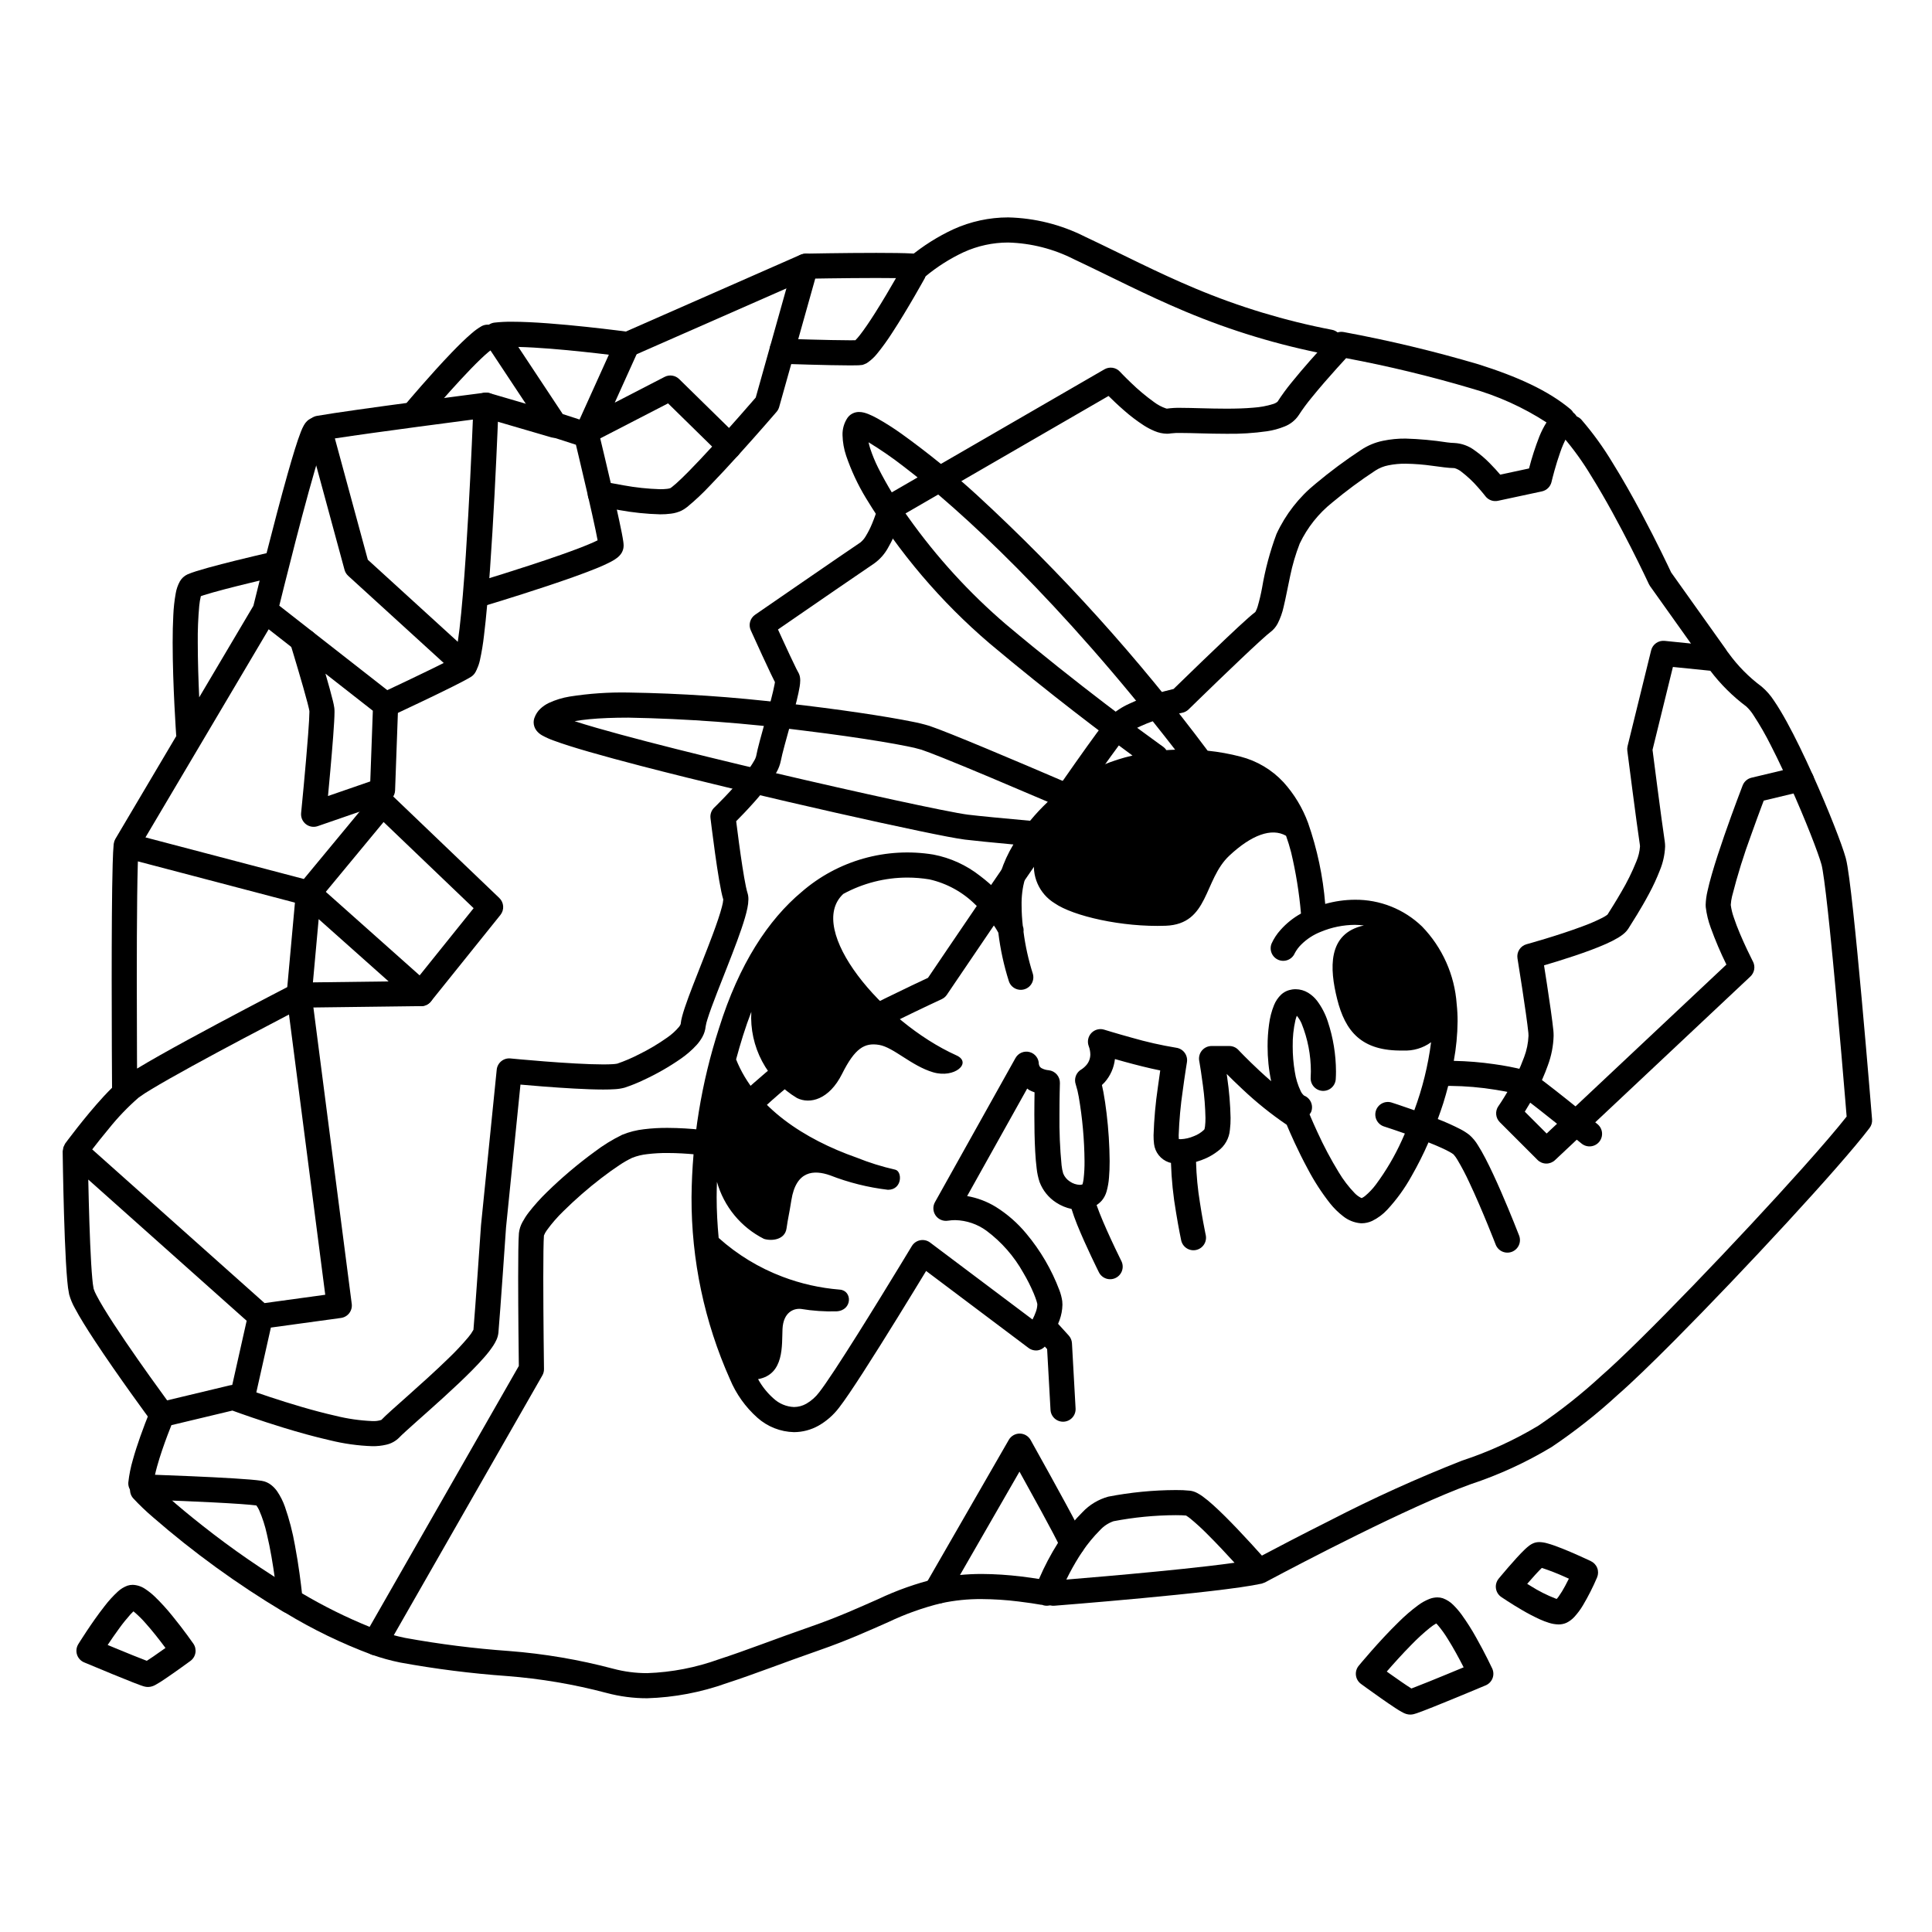 <svg width="200" height="200" viewBox="0 0 200 200" xmlns="http://www.w3.org/2000/svg"><g id="type=old, mode=dark"><g id="Layer 31"><path id="Vector" d="M87.734 43.249L87.737 43.247L87.739 43.242L87.734 43.249Z"/><path id="Vector_2" d="M108.398 139.658L108.748 145.947C108.767 146.291 108.922 146.614 109.179 146.844C109.436 147.073 109.774 147.192 110.118 147.173C110.462 147.154 110.785 146.999 111.015 146.742C111.245 146.485 111.363 146.147 111.344 145.803L110.969 139.053C110.953 138.754 110.834 138.471 110.633 138.25L109.533 137.04C109.586 136.91 109.642 136.783 109.69 136.645C109.873 136.137 109.972 135.603 109.983 135.063C109.983 134.938 109.977 134.814 109.963 134.69C109.907 134.306 109.809 133.93 109.671 133.568C108.867 131.434 107.707 129.451 106.243 127.703C105.347 126.618 104.282 125.685 103.09 124.939C102.179 124.38 101.17 123.999 100.118 123.816L106.336 112.685C106.411 112.737 106.47 112.798 106.552 112.844C106.727 112.936 106.909 113.015 107.097 113.079C107.086 113.676 107.075 114.48 107.075 115.374C107.075 116.605 107.095 117.997 107.165 119.238C107.201 119.859 107.248 120.442 107.315 120.961C107.366 121.437 107.467 121.906 107.616 122.361C107.946 123.237 108.55 123.984 109.337 124.491C109.821 124.807 110.361 125.032 110.927 125.152C111.08 125.65 111.268 126.181 111.5 126.759C112.41 129.013 113.751 131.69 113.758 131.706C113.912 132.014 114.183 132.249 114.51 132.358C114.837 132.467 115.194 132.442 115.502 132.287C115.811 132.133 116.045 131.863 116.154 131.536C116.263 131.209 116.238 130.852 116.084 130.543C116.084 130.543 116.049 130.473 115.984 130.342C115.758 129.883 115.18 128.696 114.61 127.42C114.325 126.783 114.042 126.123 113.809 125.528C113.699 125.25 113.602 124.987 113.519 124.748C113.726 124.612 113.913 124.449 114.074 124.263L114.076 124.261C114.296 123.992 114.457 123.68 114.551 123.345C114.684 122.877 114.768 122.396 114.803 121.91C114.85 121.386 114.87 120.81 114.87 120.196C114.857 118.547 114.751 116.901 114.554 115.264C114.459 114.465 114.348 113.715 114.226 113.061C114.176 112.793 114.124 112.555 114.07 112.322C114.161 112.236 114.252 112.152 114.347 112.047C114.945 111.372 115.319 110.529 115.418 109.633C115.737 109.724 116.079 109.82 116.441 109.92C117.607 110.239 118.925 110.576 120.107 110.813C120.035 111.3 119.949 111.891 119.864 112.533C119.619 114.185 119.47 115.849 119.416 117.518C119.413 117.818 119.43 118.119 119.465 118.418C119.515 118.844 119.683 119.247 119.95 119.583C120.217 119.919 120.572 120.173 120.976 120.318C121.058 120.349 121.137 120.358 121.218 120.382C121.274 122.106 121.45 123.825 121.746 125.524C122.009 127.15 122.272 128.381 122.274 128.395C122.31 128.562 122.378 128.721 122.474 128.862C122.571 129.002 122.695 129.123 122.838 129.216C122.981 129.309 123.141 129.373 123.309 129.404C123.477 129.435 123.65 129.433 123.817 129.397C123.984 129.362 124.142 129.294 124.283 129.197C124.424 129.1 124.544 128.976 124.637 128.833C124.73 128.69 124.794 128.53 124.825 128.362C124.856 128.194 124.853 128.021 124.818 127.854C124.817 127.854 124.803 127.785 124.775 127.651C124.679 127.18 124.436 125.942 124.218 124.507C123.988 123.109 123.853 121.696 123.814 120.279C124.187 120.173 124.55 120.039 124.902 119.877C125.316 119.685 125.706 119.447 126.066 119.168C126.424 118.912 126.722 118.58 126.938 118.197C127.155 117.814 127.285 117.388 127.32 116.949C127.37 116.545 127.393 116.138 127.389 115.73C127.36 114.339 127.245 112.95 127.043 111.573C127.025 111.435 127.006 111.304 126.988 111.175C127.392 111.582 127.953 112.134 128.619 112.754C130.045 114.102 131.577 115.334 133.2 116.437C133.521 117.204 134.333 119.081 135.383 121.016C136.039 122.266 136.808 123.454 137.68 124.565C138.08 125.067 138.539 125.52 139.048 125.911C139.564 126.321 140.189 126.571 140.845 126.63L140.865 126.631L140.975 126.634C141.344 126.629 141.708 126.546 142.043 126.391C142.632 126.103 143.163 125.709 143.608 125.228C144.581 124.178 145.422 123.015 146.115 121.763C146.766 120.628 147.355 119.459 147.877 118.26C148.373 118.458 148.855 118.657 149.266 118.847C149.571 118.987 149.841 119.121 150.053 119.239C150.199 119.316 150.338 119.405 150.469 119.504C150.619 119.673 150.752 119.857 150.866 120.053C151.317 120.81 151.727 121.59 152.095 122.391C152.762 123.801 153.45 125.421 153.968 126.682C154.227 127.313 154.444 127.854 154.596 128.238C154.747 128.621 154.833 128.842 154.833 128.843C154.958 129.163 155.204 129.422 155.519 129.561C155.834 129.7 156.191 129.709 156.513 129.585C156.834 129.461 157.093 129.215 157.233 128.9C157.373 128.586 157.382 128.229 157.259 127.907C157.255 127.897 156.407 125.698 155.378 123.339C154.863 122.159 154.304 120.94 153.771 119.917C153.504 119.404 153.244 118.941 152.987 118.542C152.753 118.151 152.46 117.797 152.119 117.494C151.828 117.266 151.517 117.066 151.188 116.897C150.424 116.504 149.64 116.152 148.838 115.843C149.037 115.297 149.234 114.749 149.412 114.188C149.596 113.603 149.759 113.01 149.916 112.416C149.992 112.416 150.067 112.412 150.144 112.412C151.715 112.428 153.283 112.562 154.834 112.815C155.514 112.923 156.107 113.038 156.554 113.137C156.778 113.187 156.965 113.232 157.102 113.269L157.265 113.316L157.272 113.318C157.338 113.361 157.487 113.461 157.661 113.588C158.476 114.178 160.011 115.39 161.317 116.437C161.973 116.962 162.575 117.449 163.013 117.804C163.451 118.159 163.723 118.381 163.724 118.382C163.991 118.6 164.334 118.703 164.677 118.668C165.02 118.634 165.335 118.464 165.553 118.197C165.771 117.93 165.874 117.587 165.84 117.244C165.805 116.901 165.635 116.586 165.368 116.368C165.366 116.366 163.832 115.114 162.215 113.826C161.406 113.182 160.577 112.53 159.902 112.016C159.563 111.759 159.264 111.536 159.016 111.36C158.891 111.272 158.779 111.196 158.672 111.128C158.548 111.046 158.416 110.975 158.279 110.918C158.115 110.855 157.948 110.802 157.778 110.759C156.756 110.503 155.721 110.304 154.677 110.162C153.292 109.961 151.896 109.847 150.496 109.821C150.746 108.469 150.877 107.098 150.889 105.723C150.891 105.128 150.86 104.533 150.796 103.941C150.583 100.923 149.311 98.078 147.206 95.906C145.339 94.108 142.841 93.115 140.249 93.141C139.213 93.147 138.183 93.293 137.186 93.574C136.953 90.717 136.358 87.902 135.414 85.196C134.843 83.636 133.976 82.201 132.862 80.969C131.663 79.682 130.122 78.765 128.419 78.326C127.301 78.035 126.163 77.83 125.014 77.712C117.884 68.169 109.887 59.307 101.124 51.238C98.644 48.971 96.033 46.852 93.304 44.892C92.499 44.317 91.664 43.786 90.802 43.302C90.506 43.137 90.2 42.99 89.887 42.862C89.748 42.806 89.605 42.759 89.461 42.72C89.29 42.674 89.113 42.65 88.936 42.648C88.753 42.647 88.571 42.679 88.399 42.742C88.132 42.84 87.902 43.016 87.737 43.247C87.378 43.782 87.196 44.416 87.218 45.06C87.237 45.781 87.364 46.496 87.594 47.179C88.114 48.703 88.796 50.165 89.629 51.542C93.076 57.219 97.407 62.309 102.459 66.62C108.718 71.881 114.492 76.205 117.236 78.215C115.152 78.688 113.167 79.518 111.367 80.668C111.144 80.817 110.934 80.983 110.717 81.141C107.716 79.853 104.628 78.539 102.038 77.46C100.698 76.901 99.493 76.406 98.499 76.01C97.502 75.612 96.729 75.316 96.207 75.141C95.621 74.964 95.026 74.818 94.424 74.705C91.74 74.159 86.802 73.412 81.317 72.793C75.916 72.142 70.484 71.774 65.044 71.69C63.008 71.652 60.973 71.792 58.961 72.109C58.218 72.231 57.496 72.453 56.812 72.769C56.493 72.923 56.2 73.124 55.94 73.365C55.661 73.629 55.449 73.957 55.323 74.321L55.319 74.319L55.314 74.34L55.309 74.35L55.311 74.351C55.266 74.486 55.242 74.628 55.242 74.771C55.243 75.078 55.344 75.376 55.53 75.621C55.693 75.83 55.897 76.004 56.13 76.132C56.513 76.342 56.913 76.521 57.325 76.666C59.113 77.334 62.362 78.251 66.376 79.296C72.383 80.857 80.039 82.672 86.546 84.141C89.799 84.875 92.764 85.523 95.093 86.008C96.258 86.251 97.264 86.454 98.072 86.608C98.882 86.761 99.48 86.865 99.889 86.915C100.906 87.038 102.728 87.218 104.906 87.419C104.359 88.32 103.918 89.283 103.595 90.287C103.411 90.918 103.289 91.565 103.232 92.219C102.675 91.661 102.08 91.142 101.451 90.668C100.043 89.56 98.39 88.805 96.631 88.467C94.215 88.07 91.741 88.209 89.385 88.875C87.029 89.54 84.848 90.716 82.998 92.319C79.539 95.212 76.515 99.771 74.43 106.445C72.6 112.095 71.641 117.99 71.587 123.929C71.562 130.423 72.918 136.849 75.566 142.778C76.2 144.3 77.168 145.66 78.399 146.756C79.445 147.691 80.791 148.223 82.194 148.255C83.081 148.251 83.952 148.022 84.726 147.589C85.558 147.116 86.284 146.479 86.862 145.717C87.443 144.971 88.304 143.684 89.319 142.114C91.576 138.618 94.516 133.803 95.872 131.569L106.473 139.539C106.61 139.642 106.767 139.717 106.934 139.759C107.101 139.802 107.275 139.811 107.445 139.785C107.72 139.737 107.971 139.601 108.161 139.397L108.398 139.658ZM120.424 77.315L120.423 77.314C120.423 77.314 120.307 77.232 120.08 77.069C118.496 75.929 111.64 70.94 104.133 64.629C100.339 61.377 96.957 57.674 94.061 53.603C92.874 51.964 91.819 50.232 90.906 48.426C90.58 47.773 90.302 47.097 90.075 46.403C90.004 46.178 89.954 45.975 89.913 45.786C91.161 46.545 92.365 47.374 93.518 48.271C99.424 52.765 109.743 62.236 121.65 77.609C121.346 77.621 121.041 77.631 120.743 77.655C120.658 77.523 120.55 77.407 120.424 77.315V77.315ZM97.255 83.798C92.141 82.77 82.028 80.499 73.221 78.339C68.817 77.259 64.735 76.205 61.776 75.353C60.9 75.1 60.135 74.869 59.483 74.657C59.931 74.575 60.448 74.504 61.02 74.451C62.166 74.341 63.533 74.29 65.044 74.29C71.154 74.402 77.253 74.854 83.312 75.646C86.305 76.012 89.044 76.406 91.187 76.761C92.258 76.938 93.181 77.105 93.905 77.253C94.404 77.346 94.898 77.465 95.385 77.608C95.8 77.746 96.562 78.036 97.535 78.424C100.142 79.465 104.312 81.227 108.468 83.005C107.818 83.622 107.206 84.276 106.635 84.966C103.812 84.71 101.38 84.477 100.202 84.334C99.779 84.284 98.707 84.091 97.255 83.798ZM93.176 130.998C92.063 132.827 90.344 135.634 88.712 138.227C87.896 139.523 87.101 140.767 86.418 141.804C85.737 142.838 85.157 143.678 84.813 144.116C84.452 144.601 83.996 145.007 83.474 145.31C83.084 145.533 82.643 145.651 82.194 145.655C81.404 145.622 80.653 145.308 80.075 144.769C79.431 144.199 78.89 143.523 78.476 142.769C81.214 142.274 80.926 139.229 81.004 137.583C81.088 135.833 82.171 135.417 82.921 135.5C84.133 135.701 85.361 135.784 86.588 135.75C88.254 135.667 88.254 133.583 86.921 133.5C84.896 133.337 82.903 132.889 81.004 132.167C78.572 131.248 76.331 129.885 74.396 128.149C74.268 126.78 74.187 125.38 74.187 123.929C74.187 123.408 74.201 122.877 74.219 122.345C74.576 123.613 75.194 124.793 76.032 125.81C76.87 126.827 77.911 127.658 79.088 128.25C79.921 128.5 81.254 128.333 81.421 127.167C81.588 126 81.671 125.833 81.921 124.25C82.408 121.165 84.254 121.083 85.921 121.667C87.849 122.42 89.865 122.924 91.921 123.167C93.421 123.167 93.421 121.25 92.671 121.083C91.306 120.774 89.969 120.356 88.671 119.833C83.289 117.942 78.184 114.657 76.2 109.667C76.419 108.861 76.653 108.047 76.912 107.22C77.184 106.35 77.474 105.531 77.776 104.744C77.673 106.521 78.06 108.293 78.893 109.866C79.727 111.439 80.976 112.754 82.504 113.667C83.838 114.333 85.838 113.833 87.171 111.167C88.504 108.5 89.504 107.917 91.004 108.167C92.504 108.417 94.338 110.333 96.588 111C98.838 111.667 100.671 110 99.004 109.25C91.34 105.801 83.352 96.212 87.297 92.538C89.329 91.432 91.605 90.85 93.918 90.846C94.686 90.846 95.453 90.909 96.211 91.033C98.015 91.441 99.666 92.349 100.977 93.653C101.596 94.222 102.163 94.844 102.672 95.512C102.926 95.841 103.151 96.189 103.347 96.555C103.553 98.26 103.918 99.941 104.438 101.578C104.492 101.74 104.577 101.89 104.689 102.019C104.801 102.148 104.937 102.253 105.09 102.33C105.242 102.406 105.409 102.451 105.579 102.464C105.749 102.476 105.92 102.454 106.082 102.4C106.244 102.346 106.394 102.261 106.523 102.149C106.652 102.037 106.758 101.901 106.834 101.748C106.91 101.595 106.956 101.429 106.968 101.259C106.98 101.088 106.959 100.917 106.904 100.755C106.461 99.354 106.143 97.916 105.954 96.459C105.977 96.265 105.956 96.068 105.891 95.883L105.882 95.863C105.801 95.157 105.758 94.447 105.755 93.736C105.735 92.829 105.845 91.923 106.081 91.047C106.338 90.257 106.684 89.499 107.114 88.788C106.933 89.69 107.034 90.625 107.402 91.468C107.769 92.31 108.387 93.019 109.171 93.5C111.088 94.833 116.171 96 120.671 95.833C125.171 95.667 124.588 91.083 127.254 88.583C129.537 86.442 131.633 85.66 133.131 86.52C133.328 87.068 133.502 87.637 133.655 88.226C134.151 90.313 134.493 92.433 134.677 94.57C133.884 95.01 133.171 95.58 132.569 96.257C132.185 96.678 131.87 97.156 131.635 97.674C131.505 97.993 131.507 98.351 131.641 98.668C131.774 98.986 132.028 99.237 132.347 99.368C132.665 99.498 133.023 99.497 133.34 99.364C133.658 99.231 133.91 98.978 134.041 98.659L134.042 98.66C134.213 98.34 134.431 98.048 134.689 97.793C135.273 97.209 135.973 96.753 136.743 96.454C137.855 95.992 139.045 95.75 140.249 95.74C140.564 95.743 140.879 95.764 141.191 95.803C137.379 96.627 137.645 100.309 138.421 103.417C139.254 106.75 140.921 108.833 145.254 108.75C146.287 108.803 147.307 108.501 148.145 107.893C147.836 110.298 147.254 112.659 146.41 114.932C145.096 114.466 144.076 114.139 144.067 114.137C143.905 114.085 143.733 114.065 143.563 114.079C143.393 114.093 143.227 114.141 143.076 114.219C142.924 114.297 142.789 114.405 142.679 114.535C142.568 114.665 142.485 114.816 142.433 114.979C142.381 115.141 142.361 115.312 142.376 115.483C142.39 115.653 142.437 115.818 142.515 115.97C142.594 116.122 142.701 116.257 142.831 116.367C142.962 116.477 143.112 116.561 143.275 116.613C143.275 116.613 143.367 116.642 143.537 116.698C143.898 116.816 144.602 117.051 145.432 117.343C145.325 117.585 145.221 117.834 145.11 118.068C144.381 119.679 143.481 121.208 142.427 122.629C142.103 123.063 141.73 123.457 141.314 123.805C141.212 123.888 141.101 123.959 140.982 124.017L140.964 124.024L140.895 124.002C140.646 123.876 140.421 123.708 140.229 123.507C139.6 122.852 139.048 122.129 138.583 121.349C137.766 120.013 137.031 118.628 136.381 117.203C136.096 116.588 135.864 116.058 135.704 115.684C135.648 115.55 135.604 115.445 135.566 115.355C135.629 115.279 135.684 115.196 135.728 115.108C135.856 114.788 135.851 114.43 135.716 114.113C135.58 113.796 135.324 113.546 135.004 113.418L134.992 113.411C134.844 113.283 134.725 113.125 134.645 112.946C134.347 112.318 134.143 111.649 134.04 110.961C133.892 110.088 133.818 109.204 133.82 108.319C133.806 107.403 133.901 106.489 134.104 105.595C134.142 105.444 134.19 105.295 134.247 105.15C134.449 105.393 134.615 105.664 134.74 105.955C135.376 107.531 135.702 109.215 135.701 110.915C135.701 111.137 135.695 111.347 135.681 111.542C135.67 111.713 135.692 111.883 135.747 112.045C135.802 112.207 135.888 112.356 136 112.485C136.113 112.613 136.249 112.718 136.402 112.794C136.556 112.87 136.722 112.915 136.892 112.926C137.063 112.937 137.234 112.915 137.395 112.86C137.557 112.806 137.707 112.72 137.835 112.607C137.964 112.495 138.069 112.358 138.144 112.205C138.22 112.052 138.265 111.885 138.276 111.715L138.276 111.715C138.293 111.455 138.301 111.188 138.301 110.915C138.294 109.164 138.009 107.425 137.459 105.762C137.209 104.984 136.831 104.253 136.341 103.599C136.089 103.273 135.78 102.996 135.431 102.778C135.037 102.535 134.585 102.406 134.122 102.403C133.892 102.403 133.663 102.436 133.441 102.499C133.139 102.587 132.861 102.743 132.629 102.956C132.304 103.266 132.05 103.642 131.883 104.059C131.631 104.688 131.46 105.347 131.375 106.019C131.269 106.781 131.217 107.55 131.22 108.319C131.218 109.531 131.341 110.739 131.59 111.925C131.167 111.558 130.759 111.193 130.389 110.849C129.739 110.245 129.189 109.702 128.803 109.313C128.61 109.118 128.458 108.961 128.356 108.855L128.24 108.733L128.203 108.694C128.082 108.564 127.935 108.46 127.772 108.389C127.608 108.319 127.432 108.282 127.254 108.283H125.421C125.231 108.283 125.043 108.324 124.871 108.405C124.699 108.485 124.546 108.603 124.424 108.749C124.302 108.894 124.213 109.065 124.165 109.249C124.116 109.433 124.108 109.625 124.141 109.812C124.142 109.812 124.151 109.864 124.169 109.967C124.23 110.327 124.388 111.277 124.528 112.386C124.68 113.495 124.767 114.612 124.789 115.731C124.792 116.023 124.777 116.316 124.743 116.607C124.733 116.69 124.718 116.773 124.697 116.855L124.684 116.899L124.634 116.963C124.334 117.247 123.98 117.469 123.592 117.614C123.158 117.802 122.692 117.909 122.219 117.929C122.155 117.929 122.092 117.923 122.029 117.912C122.022 117.802 122.016 117.675 122.016 117.518C122.072 115.964 122.213 114.415 122.441 112.877C122.548 112.072 122.656 111.34 122.737 110.812C122.818 110.283 122.871 109.962 122.871 109.961C122.899 109.789 122.893 109.613 122.851 109.443C122.81 109.273 122.735 109.114 122.631 108.974C122.527 108.834 122.395 108.716 122.245 108.628C122.094 108.54 121.927 108.483 121.754 108.46C120.193 108.203 118.649 107.854 117.13 107.413C116.344 107.197 115.636 106.991 115.126 106.839C114.871 106.763 114.665 106.701 114.524 106.658C114.383 106.615 114.308 106.592 114.308 106.592C114.077 106.519 113.83 106.513 113.595 106.574C113.361 106.635 113.148 106.76 112.981 106.935C112.814 107.11 112.699 107.329 112.649 107.566C112.599 107.803 112.617 108.049 112.699 108.277C112.807 108.555 112.865 108.851 112.87 109.15C112.871 109.582 112.707 109.998 112.411 110.312C112.308 110.426 112.193 110.53 112.069 110.621L111.972 110.687L111.973 110.688C111.698 110.836 111.486 111.077 111.375 111.368C111.263 111.659 111.26 111.98 111.365 112.273C111.497 112.687 111.599 113.109 111.671 113.537C112.05 115.737 112.251 117.964 112.27 120.196C112.277 120.82 112.244 121.443 112.171 122.062C112.149 122.237 112.114 122.41 112.067 122.58L112.061 122.596L112.031 122.615C111.948 122.644 111.86 122.657 111.772 122.655C111.413 122.639 111.065 122.523 110.768 122.32C110.448 122.12 110.2 121.823 110.06 121.473C109.979 121.197 109.923 120.913 109.894 120.627C109.725 118.881 109.651 117.128 109.675 115.374C109.675 114.474 109.686 113.659 109.698 113.07C109.709 112.482 109.721 112.125 109.721 112.124C109.731 111.797 109.618 111.478 109.404 111.231C109.189 110.984 108.89 110.827 108.565 110.791C108.314 110.773 108.069 110.704 107.845 110.589C107.73 110.532 107.639 110.436 107.588 110.318L107.557 110.208L107.553 110.18L107.54 110.181C107.546 109.893 107.455 109.611 107.281 109.38C107.108 109.149 106.862 108.983 106.584 108.909C106.305 108.834 106.009 108.855 105.744 108.968C105.478 109.081 105.258 109.28 105.119 109.533L96.786 124.449C96.667 124.662 96.611 124.903 96.623 125.147C96.635 125.39 96.715 125.625 96.854 125.825C96.993 126.025 97.186 126.182 97.41 126.278C97.634 126.374 97.881 126.405 98.122 126.367C98.375 126.327 98.63 126.307 98.886 126.307C100.056 126.335 101.189 126.721 102.132 127.414C103.689 128.58 104.984 130.06 105.932 131.758C106.34 132.446 106.7 133.16 107.012 133.897C107.136 134.195 107.231 134.455 107.293 134.653C107.324 134.751 107.347 134.834 107.361 134.893L107.376 134.961L107.379 134.977H107.379L107.383 135.063C107.371 135.316 107.319 135.566 107.23 135.804C107.133 136.076 107.018 136.34 106.884 136.595L96.285 128.628C96.14 128.518 95.973 128.441 95.796 128.4C95.619 128.359 95.435 128.356 95.256 128.391C95.078 128.425 94.908 128.497 94.759 128.601C94.61 128.706 94.485 128.84 94.391 128.996C94.389 128.998 93.918 129.779 93.176 130.998Z"/><path id="Vector_3" d="M133.438 102.5L133.441 102.499L133.445 102.498L133.438 102.5Z"/><path id="Vector_4" d="M96.871 163.425C94.822 163.924 92.829 164.63 90.924 165.533C88.94 166.406 86.79 167.392 83.934 168.384C80.271 169.656 77.177 170.879 74.429 171.766C72.041 172.63 69.534 173.115 66.996 173.203C65.807 173.205 64.623 173.051 63.474 172.744C59.944 171.807 56.336 171.193 52.694 170.912C49.085 170.655 45.493 170.201 41.934 169.554C41.056 169.376 40.193 169.136 39.349 168.835C39.024 168.724 38.668 168.746 38.359 168.897C38.051 169.047 37.814 169.314 37.701 169.638C37.588 169.963 37.608 170.318 37.757 170.628C37.906 170.938 38.171 171.176 38.494 171.291C39.457 171.633 40.442 171.906 41.444 172.107C45.086 172.771 48.761 173.236 52.454 173.501C55.95 173.769 59.414 174.356 62.803 175.256C64.171 175.621 65.581 175.805 66.996 175.803C69.805 175.717 72.583 175.189 75.228 174.24C78.095 173.313 81.183 172.09 84.787 170.84C87.765 169.806 90.015 168.773 91.97 167.913C93.719 167.08 95.549 166.427 97.43 165.964C97.767 165.89 98.06 165.686 98.246 165.395C98.431 165.104 98.494 164.752 98.42 164.415C98.346 164.079 98.141 163.785 97.85 163.6C97.56 163.414 97.207 163.351 96.871 163.425L96.871 163.425Z"/><path id="Vector_5" d="M95.784 28.631C96.993 27.625 98.327 26.777 99.752 26.109C101.201 25.448 102.775 25.106 104.368 25.106C106.742 25.171 109.072 25.764 111.189 26.843C115.035 28.654 118.591 30.524 122.692 32.243C127.424 34.233 132.349 35.724 137.39 36.693C137.557 36.726 137.73 36.726 137.897 36.692C138.065 36.658 138.224 36.592 138.365 36.497C138.507 36.402 138.629 36.28 138.724 36.138C138.818 35.996 138.884 35.837 138.917 35.669C138.95 35.502 138.95 35.329 138.916 35.162C138.882 34.995 138.816 34.835 138.721 34.694C138.626 34.552 138.504 34.43 138.362 34.336C138.22 34.241 138.06 34.175 137.893 34.142L137.893 34.142C133.024 33.208 128.267 31.768 123.697 29.846C119.726 28.182 116.209 26.335 112.297 24.491C109.834 23.248 107.125 22.571 104.368 22.506C102.41 22.507 100.475 22.926 98.692 23.735C97.064 24.493 95.54 25.457 94.157 26.602C93.889 26.818 93.717 27.132 93.68 27.474C93.642 27.817 93.742 28.16 93.958 28.429C94.173 28.698 94.486 28.87 94.829 28.908C95.171 28.946 95.515 28.846 95.784 28.631L95.784 28.631Z"/><path id="Vector_6" d="M164.702 49.24C166.225 51.681 167.729 54.496 168.845 56.693C169.404 57.792 169.866 58.737 170.188 59.406C170.349 59.74 170.475 60.005 170.56 60.186C170.646 60.367 170.689 60.462 170.689 60.462L170.81 60.67L176.537 68.713C176.737 68.993 177.04 69.183 177.38 69.241C177.72 69.298 178.069 69.218 178.35 69.018C178.631 68.818 178.821 68.514 178.878 68.174C178.935 67.835 178.855 67.486 178.655 67.205L178.655 67.205L172.997 59.259C172.743 58.715 171.522 56.13 169.907 53.103C168.999 51.401 167.967 49.562 166.907 47.864C165.967 46.301 164.895 44.821 163.703 43.44C163.588 43.314 163.45 43.212 163.295 43.139C163.141 43.066 162.973 43.025 162.803 43.017C162.632 43.008 162.462 43.034 162.301 43.092C162.141 43.15 161.993 43.239 161.867 43.353C161.74 43.468 161.638 43.607 161.565 43.761C161.493 43.916 161.451 44.083 161.443 44.254C161.435 44.424 161.46 44.595 161.518 44.755C161.576 44.916 161.665 45.064 161.78 45.19C162.866 46.456 163.843 47.811 164.702 49.24Z"/><path id="Vector_7" d="M192.728 103.463C192.439 100.275 192.126 97.002 191.839 94.349C191.695 93.022 191.558 91.852 191.432 90.917C191.369 90.449 191.309 90.041 191.251 89.696C191.192 89.349 191.14 89.074 191.073 88.826C190.867 88.079 190.43 86.873 189.832 85.355C189.235 83.844 188.484 82.055 187.678 80.26C187.608 80.105 187.508 79.965 187.384 79.847C187.26 79.73 187.114 79.639 186.954 79.578C186.794 79.518 186.624 79.489 186.454 79.494C186.283 79.499 186.115 79.538 185.96 79.608C185.804 79.678 185.663 79.778 185.546 79.902C185.429 80.026 185.338 80.172 185.277 80.332C185.217 80.492 185.188 80.662 185.193 80.832C185.198 81.003 185.237 81.171 185.307 81.326C186.095 83.081 186.833 84.84 187.414 86.31C187.993 87.772 188.421 88.98 188.564 89.51C188.589 89.598 188.637 89.826 188.687 90.127C188.88 91.273 189.142 93.51 189.416 96.169C189.828 100.163 190.276 105.146 190.62 109.127C190.792 111.118 190.938 112.858 191.041 114.101C191.094 114.74 191.136 115.244 191.163 115.585C190.189 116.827 188.576 118.705 186.621 120.893C183.366 124.535 179.159 129.048 175.259 133.087C171.364 137.123 167.754 140.704 165.77 142.425C163.726 144.31 161.543 146.038 159.239 147.594C156.751 149.088 154.105 150.298 151.348 151.204C146.696 153.03 142.141 155.095 137.701 157.389C134.6 158.944 131.958 160.332 130.633 161.035C130.034 160.363 129.11 159.342 128.116 158.3C127.271 157.414 126.385 156.521 125.598 155.813C125.244 155.487 124.872 155.182 124.484 154.898C124.311 154.773 124.13 154.661 123.941 154.561C123.714 154.437 123.467 154.355 123.211 154.319C122.715 154.267 122.215 154.244 121.716 154.25C119.37 154.258 117.03 154.487 114.726 154.933C113.706 155.215 112.782 155.771 112.056 156.542C111.27 157.325 110.56 158.18 109.935 159.097C109.837 159.236 109.768 159.394 109.731 159.561C109.694 159.728 109.69 159.9 109.72 160.068C109.75 160.236 109.812 160.397 109.904 160.541C109.995 160.685 110.115 160.809 110.255 160.907C110.394 161.005 110.552 161.075 110.719 161.112C110.886 161.149 111.058 161.152 111.226 161.123C111.394 161.093 111.555 161.031 111.699 160.939C111.843 160.847 111.967 160.728 112.065 160.588L112.065 160.588C112.594 159.809 113.195 159.082 113.859 158.414C114.244 157.988 114.73 157.665 115.272 157.476C117.396 157.069 119.553 156.859 121.716 156.85C122.173 156.85 122.549 156.866 122.78 156.888C122.933 156.982 123.08 157.087 123.22 157.2C123.839 157.711 124.432 158.254 124.995 158.826C125.952 159.776 126.979 160.877 127.798 161.775C126.99 161.889 126.065 162.007 125.068 162.122C121.797 162.504 117.761 162.882 114.549 163.164C112.942 163.305 111.54 163.422 110.541 163.504C109.541 163.586 108.947 163.632 108.945 163.632C108.775 163.645 108.609 163.692 108.457 163.769C108.305 163.847 108.169 163.953 108.058 164.083C107.947 164.213 107.863 164.363 107.81 164.526C107.757 164.688 107.737 164.859 107.75 165.029C107.763 165.2 107.81 165.365 107.887 165.518C107.965 165.67 108.071 165.805 108.201 165.916C108.331 166.027 108.481 166.112 108.644 166.164C108.806 166.217 108.977 166.238 109.147 166.224L109.147 166.224C109.151 166.224 113.416 165.892 118.219 165.442C120.622 165.217 123.158 164.963 125.369 164.705C127.587 164.445 129.454 164.19 130.62 163.934C130.646 163.928 130.669 163.914 130.694 163.906C130.733 163.894 130.772 163.88 130.809 163.864C130.859 163.849 130.909 163.83 130.956 163.809C130.957 163.809 131.172 163.693 131.568 163.482C132.954 162.745 136.531 160.859 140.561 158.87C144.587 156.881 149.085 154.785 152.232 153.649C155.166 152.68 157.982 151.387 160.628 149.792C163.044 148.167 165.333 146.361 167.474 144.389C168.894 143.156 170.96 141.159 173.353 138.753C176.938 135.146 181.235 130.635 185.008 126.537C186.894 124.488 188.649 122.543 190.119 120.864C191.59 119.183 192.772 117.776 193.536 116.768C193.73 116.514 193.823 116.197 193.796 115.878C193.796 115.876 193.308 109.84 192.728 103.463Z"/><path id="Vector_8" d="M152.812 169.519C152.357 168.698 151.853 167.906 151.304 167.145C151.053 166.8 150.776 166.476 150.475 166.176C150.164 165.853 149.784 165.606 149.364 165.451C149.18 165.391 148.988 165.361 148.795 165.362C148.52 165.365 148.248 165.417 147.991 165.514C147.572 165.678 147.178 165.897 146.817 166.164C146.099 166.696 145.42 167.28 144.788 167.911C142.734 169.909 140.668 172.423 140.652 172.442C140.539 172.579 140.456 172.737 140.407 172.907C140.358 173.077 140.344 173.255 140.366 173.43C140.388 173.606 140.445 173.775 140.535 173.927C140.625 174.08 140.745 174.212 140.887 174.317C140.891 174.32 141.893 175.054 142.948 175.794C143.476 176.165 144.015 176.536 144.462 176.826C144.686 176.972 144.886 177.097 145.069 177.2C145.162 177.252 145.249 177.299 145.357 177.348L145.559 177.425C145.699 177.47 145.845 177.493 145.992 177.493C146.11 177.493 146.229 177.478 146.344 177.449C146.467 177.419 146.551 177.391 146.659 177.355C147.043 177.225 147.645 176.99 148.379 176.698C150.565 175.825 153.793 174.468 153.797 174.467C153.958 174.399 154.104 174.299 154.226 174.173C154.348 174.048 154.443 173.899 154.506 173.735C154.569 173.572 154.599 173.398 154.592 173.223C154.586 173.048 154.545 172.876 154.471 172.717C154.462 172.699 153.74 171.156 152.812 169.519ZM147.965 174.062C147.333 174.317 146.755 174.547 146.331 174.708C146.248 174.739 146.177 174.766 146.107 174.791C145.57 174.458 144.64 173.81 143.861 173.256C143.754 173.179 143.658 173.111 143.557 173.038C144.215 172.28 145.153 171.229 146.109 170.263C146.715 169.636 147.359 169.046 148.037 168.497C148.239 168.336 148.453 168.19 148.676 168.059C148.723 168.104 148.767 168.144 148.821 168.206C149.211 168.665 149.564 169.154 149.876 169.668C150.444 170.569 151.01 171.617 151.429 172.431C151.46 172.493 151.485 172.543 151.515 172.602C150.535 173.01 149.159 173.58 147.965 174.062L147.965 174.062Z"/><path id="Vector_9" d="M17.862 167.302C17.291 166.588 16.675 165.912 16.018 165.277C15.72 164.99 15.397 164.732 15.053 164.504C14.665 164.233 14.207 164.079 13.734 164.062C13.55 164.062 13.367 164.091 13.193 164.148C12.826 164.283 12.489 164.49 12.202 164.756C11.701 165.217 11.242 165.721 10.83 166.262C9.478 167.977 8.118 170.184 8.104 170.205C8.006 170.365 7.943 170.544 7.92 170.73C7.897 170.917 7.915 171.106 7.972 171.284C8.029 171.463 8.124 171.628 8.251 171.766C8.378 171.905 8.533 172.014 8.706 172.087C8.708 172.088 10.166 172.7 11.664 173.315C12.413 173.622 13.171 173.93 13.77 174.164C14.069 174.281 14.328 174.38 14.535 174.454C14.64 174.491 14.73 174.523 14.821 174.551L14.974 174.593C15.087 174.621 15.203 174.636 15.319 174.635C15.463 174.636 15.606 174.613 15.744 174.569C15.854 174.533 15.961 174.488 16.064 174.434C16.4 174.248 16.726 174.046 17.041 173.827C18.159 173.078 19.707 171.942 19.715 171.937C19.988 171.737 20.173 171.438 20.229 171.103C20.285 170.769 20.208 170.425 20.014 170.147C20.003 170.131 19.032 168.732 17.862 167.302ZM15.859 171.488C15.606 171.661 15.381 171.809 15.197 171.927C14.471 171.655 13.101 171.097 11.922 170.609C11.649 170.496 11.388 170.389 11.145 170.287C11.492 169.766 11.913 169.151 12.346 168.562C12.712 168.055 13.105 167.568 13.521 167.102C13.628 166.985 13.724 166.891 13.81 166.809C13.832 166.826 13.847 166.833 13.871 166.852C14.307 167.22 14.714 167.621 15.087 168.053C15.766 168.812 16.472 169.715 17 170.421C17.048 170.484 17.086 170.536 17.13 170.596C16.729 170.882 16.273 171.205 15.859 171.488Z"/><path id="Vector_10" d="M164.692 161.613C164.683 161.608 163.705 161.141 162.595 160.666C162.039 160.428 161.451 160.189 160.917 160C160.649 159.906 160.395 159.824 160.15 159.759C159.891 159.685 159.623 159.644 159.354 159.637C159.134 159.635 158.915 159.677 158.713 159.763C158.58 159.821 158.455 159.893 158.338 159.979C158.171 160.103 158.013 160.237 157.863 160.382C157.329 160.889 156.675 161.627 156.122 162.264C155.574 162.898 155.147 163.417 155.142 163.422C155.028 163.561 154.943 163.723 154.894 163.897C154.845 164.07 154.833 164.252 154.859 164.431C154.884 164.609 154.946 164.781 155.041 164.934C155.136 165.087 155.262 165.219 155.411 165.321C155.427 165.332 156.399 165.998 157.573 166.679C158.172 167.031 158.788 167.352 159.419 167.641C159.72 167.777 160.03 167.894 160.345 167.993C160.667 168.097 161.003 168.153 161.341 168.161C161.63 168.164 161.916 168.104 162.178 167.983C162.471 167.837 162.735 167.639 162.959 167.4C163.305 167.024 163.611 166.614 163.871 166.174C164.421 165.246 164.909 164.282 165.331 163.289C165.46 162.981 165.466 162.635 165.347 162.323C165.228 162.011 164.994 161.756 164.692 161.613ZM162.024 164.172C161.821 164.556 161.594 164.927 161.344 165.282C161.274 165.378 161.211 165.454 161.156 165.518C161.118 165.508 161.087 165.502 161.042 165.486C160.134 165.134 159.262 164.693 158.44 164.171C158.317 164.097 158.209 164.029 158.095 163.958C158.37 163.64 158.671 163.298 158.958 162.985C159.202 162.72 159.433 162.479 159.611 162.309C160.439 162.582 161.251 162.9 162.044 163.261C162.173 163.318 162.288 163.37 162.409 163.424C162.291 163.663 162.162 163.918 162.024 164.172H162.024Z"/><path id="Vector_11" d="M31.571 101.862C31.386 101.764 31.18 101.713 30.971 101.712C30.762 101.712 30.556 101.762 30.371 101.858C30.368 101.859 26.567 103.82 22.481 106.003C20.437 107.095 18.323 108.242 16.569 109.232C15.692 109.728 14.905 110.183 14.258 110.577C14.233 110.592 14.212 110.605 14.188 110.62C14.185 110.246 14.183 109.842 14.181 109.396C14.171 107.265 14.161 104.389 14.161 101.414C14.161 98.44 14.171 95.366 14.201 92.842C14.216 91.58 14.236 90.456 14.262 89.554C14.266 89.417 14.271 89.296 14.275 89.169L31.596 93.719C31.656 93.727 31.718 93.73 31.779 93.729C31.878 93.747 31.979 93.753 32.079 93.747C32.239 93.704 32.397 93.653 32.552 93.594C32.634 93.542 32.709 93.481 32.777 93.412C32.831 93.375 32.881 93.335 32.928 93.29L32.927 93.29L39.709 85.095L49.03 94.016L42.583 102.039C42.367 102.307 42.266 102.651 42.303 102.994C42.341 103.337 42.513 103.651 42.782 103.867C43.05 104.083 43.394 104.183 43.737 104.146C44.079 104.108 44.393 103.936 44.609 103.668L51.803 94.715C52.007 94.462 52.109 94.141 52.087 93.816C52.066 93.492 51.924 93.187 51.689 92.962L40.498 82.251C40.368 82.127 40.215 82.032 40.048 81.97C39.88 81.908 39.702 81.882 39.523 81.892C39.345 81.903 39.171 81.95 39.011 82.03C38.852 82.111 38.711 82.224 38.597 82.361L31.453 90.993L15.058 86.687L27.814 65.142L30.766 67.45C31.037 67.663 31.382 67.759 31.724 67.717C32.067 67.675 32.378 67.499 32.591 67.227C32.803 66.956 32.899 66.611 32.857 66.268C32.815 65.926 32.639 65.615 32.367 65.402L28.912 62.7C29.035 62.2 29.21 61.494 29.422 60.644C30.069 58.057 31.059 54.166 31.958 50.906C32.407 49.278 32.834 47.804 33.178 46.749C33.348 46.224 33.501 45.799 33.609 45.54C33.658 45.421 33.698 45.343 33.708 45.326C33.86 45.149 33.962 44.934 34.001 44.704C34.041 44.474 34.017 44.238 33.932 44.02C33.804 43.7 33.554 43.444 33.237 43.308C32.92 43.172 32.563 43.167 32.242 43.295L32.242 43.295C32.072 43.364 31.916 43.465 31.784 43.593C31.66 43.714 31.554 43.852 31.469 44.003C31.345 44.224 31.238 44.453 31.148 44.689C30.777 45.629 30.308 47.175 29.778 49.044C29.063 51.575 28.26 54.65 27.594 57.264C26.93 57.418 25.715 57.702 24.399 58.028C23.422 58.27 22.399 58.532 21.518 58.777C21.077 58.9 20.671 59.018 20.319 59.13C20.009 59.224 19.705 59.335 19.407 59.461C19.074 59.615 18.798 59.869 18.617 60.189C18.408 60.572 18.264 60.988 18.191 61.419C18.055 62.173 17.971 62.936 17.94 63.702C17.892 64.571 17.873 65.537 17.873 66.54C17.874 70.952 18.239 76.111 18.239 76.127C18.241 76.147 18.253 76.163 18.255 76.183L11.944 86.843C11.862 86.984 11.808 87.139 11.784 87.299C11.782 87.316 11.776 87.331 11.774 87.348C11.773 87.358 11.769 87.367 11.768 87.376C11.721 87.848 11.69 88.55 11.663 89.479C11.584 92.251 11.562 96.942 11.562 101.414C11.562 106.534 11.591 111.345 11.599 112.605C11.315 112.885 11.03 113.18 10.743 113.489C8.739 115.659 6.754 118.371 6.738 118.391C6.71 118.44 6.686 118.49 6.666 118.542C6.627 118.607 6.594 118.676 6.568 118.747C6.541 118.89 6.514 119.033 6.487 119.176L6.486 119.176C6.486 119.181 6.526 122.302 6.626 125.692C6.676 127.388 6.742 129.15 6.825 130.631C6.867 131.372 6.914 132.042 6.966 132.606C7.002 133.074 7.066 133.54 7.159 134C7.301 134.506 7.505 134.992 7.765 135.448C8.25 136.363 8.966 137.511 9.78 138.751C12.218 142.461 15.526 146.939 15.533 146.949C15.738 147.225 16.044 147.409 16.385 147.459C16.725 147.51 17.072 147.424 17.349 147.22C17.626 147.015 17.81 146.709 17.862 146.369C17.913 146.028 17.828 145.682 17.624 145.404C17.624 145.404 17.506 145.245 17.297 144.958C16.564 143.957 14.72 141.414 13.016 138.911C12.164 137.66 11.348 136.417 10.73 135.396C10.422 134.886 10.163 134.431 9.98 134.072C9.865 133.862 9.769 133.642 9.693 133.415C9.628 133.068 9.582 132.717 9.555 132.365C9.385 130.55 9.264 127.216 9.191 124.371C9.17 123.561 9.152 122.798 9.138 122.107L25.534 136.726L23.943 143.813C23.867 144.15 23.928 144.502 24.113 144.794C24.297 145.085 24.59 145.291 24.926 145.367C25.263 145.442 25.615 145.381 25.907 145.196C26.198 145.012 26.404 144.719 26.48 144.383L28.041 137.43L35.3 136.434C35.64 136.387 35.947 136.208 36.156 135.936C36.364 135.663 36.456 135.319 36.412 134.979L32.256 102.846C32.23 102.639 32.154 102.441 32.034 102.27C31.915 102.098 31.756 101.958 31.571 101.862ZM20.473 66.54C20.459 65.261 20.51 63.981 20.626 62.707C20.658 62.372 20.713 62.04 20.792 61.714C20.887 61.68 20.987 61.646 21.107 61.608C22.191 61.262 24.113 60.771 25.734 60.378C26.138 60.279 26.525 60.187 26.878 60.103C26.554 61.397 26.323 62.34 26.232 62.711L20.622 72.186C20.544 70.478 20.473 68.429 20.473 66.54ZM27.387 134.896L9.546 118.987C9.988 118.412 10.597 117.638 11.268 116.835C12.195 115.676 13.225 114.602 14.344 113.627C14.751 113.33 15.173 113.054 15.608 112.799C17.754 111.494 21.765 109.323 25.211 107.495C26.936 106.58 28.525 105.748 29.682 105.145C29.764 105.102 29.839 105.063 29.916 105.023L33.669 134.033L27.387 134.896Z"/><path id="Vector_12" d="M40.468 74.137L40.467 74.137C40.47 74.136 42.191 73.335 44.078 72.433C45.021 71.981 46.005 71.504 46.84 71.086C47.258 70.877 47.639 70.683 47.962 70.512C48.287 70.34 48.548 70.197 48.762 70.064C48.906 69.973 49.032 69.855 49.131 69.716C49.23 69.577 49.301 69.42 49.339 69.254C49.378 69.087 49.383 68.915 49.355 68.747C49.326 68.579 49.265 68.417 49.175 68.273C49.084 68.128 48.966 68.002 48.827 67.903C48.688 67.804 48.531 67.733 48.365 67.695C48.199 67.656 48.026 67.651 47.858 67.68C47.69 67.708 47.528 67.769 47.384 67.859C47.277 67.926 47.043 68.058 46.748 68.213C45.702 68.766 43.843 69.666 42.264 70.417C41.473 70.794 40.749 71.135 40.223 71.381C39.698 71.628 39.372 71.779 39.371 71.78C39.058 71.925 38.816 72.189 38.698 72.513C38.58 72.837 38.595 73.194 38.74 73.507C38.886 73.82 39.15 74.062 39.473 74.18C39.797 74.298 40.155 74.283 40.468 74.137L40.468 74.137Z"/><path id="Vector_13" d="M60.877 51.381C61.166 52.637 61.444 53.873 61.647 54.84C61.738 55.272 61.81 55.638 61.865 55.934C61.729 56.003 61.574 56.078 61.394 56.156C60.583 56.517 59.38 56.972 58.056 57.437C56.067 58.137 53.793 58.871 52.02 59.427C51.134 59.705 50.372 59.939 49.833 60.104C49.293 60.268 48.979 60.362 48.978 60.362C48.648 60.462 48.371 60.688 48.208 60.991C48.045 61.294 48.009 61.65 48.107 61.98C48.206 62.31 48.431 62.587 48.734 62.751C49.037 62.915 49.393 62.952 49.723 62.854C49.73 62.851 53.214 61.81 56.715 60.643C58.468 60.059 60.221 59.445 61.571 58.902C62.153 58.676 62.724 58.418 63.279 58.131C63.507 58.013 63.723 57.873 63.925 57.714C64.054 57.611 64.17 57.491 64.269 57.358C64.455 57.108 64.557 56.804 64.558 56.492C64.556 56.347 64.544 56.202 64.522 56.059C64.455 55.581 64.308 54.848 64.109 53.921C63.912 52.998 63.666 51.906 63.411 50.798C63.334 50.462 63.126 50.171 62.834 49.988C62.542 49.805 62.189 49.745 61.853 49.823C61.517 49.9 61.225 50.108 61.043 50.4C60.86 50.692 60.8 51.045 60.878 51.381H60.877Z"/><path id="Vector_14" d="M49.064 41.58C49.016 41.744 49.001 41.916 49.019 42.086C49.038 42.255 49.09 42.42 49.172 42.569C49.254 42.719 49.364 42.851 49.497 42.958C49.63 43.065 49.783 43.145 49.947 43.193L57.05 45.269C57.38 45.365 57.735 45.325 58.037 45.16C58.339 44.994 58.562 44.715 58.659 44.385C58.755 44.054 58.717 43.699 58.552 43.397C58.387 43.095 58.109 42.871 57.779 42.773L50.676 40.697C50.512 40.649 50.341 40.634 50.171 40.653C50.001 40.671 49.837 40.723 49.687 40.805C49.538 40.887 49.405 40.998 49.298 41.13C49.191 41.264 49.112 41.416 49.064 41.58Z"/><path id="Vector_15" d="M79.719 35.865L79.719 35.865L78.233 41.154L78.099 41.309C77.478 42.026 76.038 43.679 74.473 45.406C74.359 45.533 74.27 45.681 74.213 45.841C74.155 46.002 74.13 46.173 74.138 46.343C74.155 46.688 74.308 47.011 74.564 47.242C74.82 47.474 75.157 47.594 75.501 47.577C75.846 47.56 76.169 47.407 76.4 47.151C78.513 44.818 80.388 42.637 80.392 42.632C80.516 42.488 80.606 42.319 80.658 42.136L82.222 36.568C82.315 36.236 82.272 35.881 82.103 35.581C81.934 35.281 81.653 35.06 81.322 34.967C80.99 34.874 80.635 34.916 80.335 35.085C80.035 35.253 79.813 35.533 79.719 35.865H79.719Z"/><path id="Vector_16" d="M65.382 36.9L83.927 28.747C84.084 28.678 84.226 28.58 84.345 28.456C84.464 28.333 84.557 28.188 84.62 28.028C84.682 27.869 84.713 27.699 84.709 27.527C84.706 27.356 84.668 27.187 84.6 27.031C84.531 26.874 84.431 26.732 84.307 26.614C84.184 26.496 84.038 26.403 83.878 26.341C83.718 26.279 83.548 26.25 83.376 26.254C83.205 26.259 83.037 26.297 82.88 26.366L64.335 34.52C64.178 34.588 64.036 34.687 63.917 34.81C63.798 34.933 63.705 35.078 63.642 35.238C63.58 35.397 63.55 35.568 63.553 35.739C63.556 35.91 63.594 36.079 63.663 36.236C63.732 36.392 63.831 36.534 63.955 36.652C64.079 36.771 64.225 36.863 64.384 36.925C64.544 36.987 64.714 37.016 64.886 37.012C65.057 37.008 65.225 36.969 65.382 36.9Z"/><path id="Vector_17" d="M44.151 43.302L44.151 43.302C44.151 43.301 44.234 43.202 44.388 43.023C44.924 42.393 46.3 40.795 47.718 39.265C48.426 38.501 49.147 37.753 49.766 37.161C50.076 36.865 50.36 36.609 50.596 36.414C50.751 36.28 50.917 36.159 51.092 36.052C51.243 35.971 51.376 35.861 51.484 35.728C51.592 35.595 51.672 35.442 51.721 35.278C51.77 35.114 51.786 34.941 51.768 34.771C51.75 34.601 51.698 34.436 51.616 34.286C51.534 34.135 51.423 34.003 51.29 33.895C51.157 33.788 51.003 33.708 50.839 33.66C50.675 33.612 50.503 33.597 50.332 33.616C50.162 33.635 49.997 33.687 49.847 33.769C49.477 33.984 49.129 34.236 48.809 34.52C48.189 35.047 47.485 35.74 46.754 36.499C44.568 38.769 42.172 41.616 42.162 41.627C42.051 41.757 41.967 41.908 41.914 42.072C41.862 42.235 41.842 42.406 41.856 42.577C41.87 42.748 41.918 42.914 41.996 43.066C42.075 43.219 42.183 43.354 42.314 43.464C42.445 43.575 42.597 43.658 42.76 43.71C42.924 43.761 43.096 43.78 43.266 43.765C43.437 43.75 43.603 43.701 43.755 43.622C43.907 43.542 44.041 43.434 44.151 43.302L44.151 43.302Z"/><path id="Vector_18" d="M30.63 164.598C27.28 162.6 24.065 160.385 21.005 157.967C19.647 156.9 18.468 155.916 17.555 155.112C16.921 154.571 16.316 153.996 15.744 153.389C15.632 153.26 15.496 153.154 15.343 153.077C15.19 153.001 15.024 152.955 14.853 152.943C14.683 152.931 14.511 152.952 14.349 153.006C14.187 153.06 14.037 153.146 13.908 153.258C13.779 153.37 13.674 153.507 13.597 153.66C13.521 153.813 13.476 153.979 13.464 154.15C13.452 154.321 13.474 154.492 13.529 154.654C13.583 154.816 13.669 154.966 13.782 155.094L13.781 155.094C14.428 155.79 15.114 156.448 15.837 157.063C20.034 160.713 24.544 163.984 29.315 166.841C29.613 167.013 29.966 167.06 30.298 166.972C30.63 166.885 30.914 166.669 31.088 166.373C31.261 166.077 31.311 165.724 31.225 165.391C31.139 165.058 30.925 164.773 30.63 164.598Z"/><path id="Vector_19" d="M187.679 80.261L187.678 80.261C186.793 78.29 185.843 76.318 184.951 74.696C184.504 73.884 184.072 73.16 183.656 72.554C183.301 71.998 182.863 71.498 182.359 71.072C181.044 70.097 179.888 68.925 178.93 67.598C178.832 67.458 178.708 67.339 178.564 67.247C178.42 67.156 178.26 67.093 178.092 67.064C177.929 66.96 177.745 66.895 177.554 66.873L177.553 66.873L172.318 66.342C172.006 66.311 171.694 66.393 171.438 66.573C171.182 66.754 170.999 67.021 170.925 67.325L168.486 77.238C168.447 77.393 168.438 77.555 168.459 77.713C168.46 77.722 169.433 85.34 169.764 87.497L169.764 87.495L169.772 87.632C169.732 88.159 169.607 88.677 169.401 89.164C168.959 90.267 168.432 91.335 167.825 92.357C167.253 93.35 166.713 94.19 166.408 94.678C166.253 94.798 166.087 94.903 165.912 94.991C165.224 95.34 164.516 95.646 163.791 95.907C162.52 96.383 161.071 96.847 159.947 97.188C159.384 97.359 158.903 97.499 158.563 97.596C158.223 97.694 158.029 97.747 158.028 97.747C157.719 97.832 157.453 98.028 157.279 98.298C157.106 98.568 157.038 98.892 157.089 99.208C157.09 99.212 157.323 100.653 157.582 102.347C157.84 104.035 158.124 105.993 158.217 106.929C158.226 107.021 158.23 107.12 158.23 107.226C158.198 107.979 158.046 108.723 157.779 109.428C157.334 110.64 156.777 111.808 156.116 112.916C155.835 113.399 155.581 113.802 155.399 114.081C155.308 114.22 155.236 114.329 155.187 114.401L155.131 114.482L155.115 114.504C154.939 114.754 154.857 115.059 154.884 115.364C154.91 115.669 155.043 115.955 155.26 116.171L159.16 120.071C159.399 120.31 159.721 120.447 160.059 120.452C160.397 120.457 160.724 120.331 160.97 120.099L181.202 101.085C181.408 100.891 181.545 100.635 181.593 100.356C181.641 100.077 181.596 99.79 181.466 99.539C181.466 99.539 181.434 99.478 181.374 99.359C181.164 98.942 180.624 97.852 180.131 96.682C179.884 96.098 179.649 95.493 179.474 94.955C179.329 94.546 179.227 94.122 179.17 93.692L179.17 93.688L179.169 93.67C179.187 93.374 179.231 93.08 179.301 92.792C179.856 90.603 180.528 88.445 181.314 86.329C181.714 85.204 182.092 84.18 182.37 83.439C182.451 83.224 182.52 83.042 182.582 82.879L186.137 82.027C186.429 82.118 186.744 82.101 187.025 81.98C187.34 81.838 187.585 81.578 187.708 81.256C187.83 80.933 187.82 80.576 187.679 80.261ZM181.309 80.51C181.104 80.559 180.915 80.657 180.756 80.796C180.598 80.934 180.476 81.109 180.399 81.305C180.396 81.313 179.457 83.74 178.512 86.461C178.04 87.822 177.566 89.256 177.205 90.513C177.024 91.142 176.871 91.726 176.759 92.247C176.648 92.714 176.584 93.191 176.569 93.67L176.579 93.908C176.666 94.635 176.839 95.349 177.094 96.036C177.564 97.337 178.106 98.611 178.717 99.852L160.107 117.342L157.846 115.08C158.169 114.564 158.584 113.869 159.006 113.064C159.483 112.167 159.894 111.237 160.235 110.281C160.599 109.302 160.801 108.27 160.83 107.226C160.83 107.041 160.822 106.857 160.804 106.673C160.697 105.608 160.413 103.666 160.152 101.954C160.035 101.191 159.925 100.488 159.837 99.933C160.655 99.694 161.818 99.341 163.033 98.932C164.143 98.559 165.282 98.144 166.237 97.72C166.681 97.528 167.113 97.307 167.529 97.06C167.719 96.945 167.901 96.817 168.072 96.676C168.269 96.516 168.439 96.326 168.577 96.113C168.952 95.511 169.876 94.086 170.711 92.513C171.137 91.726 171.512 90.912 171.836 90.076C172.156 89.299 172.337 88.472 172.372 87.632C172.373 87.455 172.36 87.279 172.334 87.104L172.334 87.102C172.176 86.076 171.85 83.631 171.566 81.463C171.339 79.731 171.141 78.187 171.069 77.624L173.179 69.043L177.052 69.436C178.116 70.837 179.371 72.083 180.779 73.137C181.061 73.401 181.308 73.701 181.513 74.027C182.176 75.035 182.778 76.082 183.317 77.162C183.73 77.964 184.153 78.835 184.572 79.729L181.309 80.51Z"/><path id="Vector_20" d="M176.579 93.911V93.908L176.578 93.907L176.579 93.911Z"/><path id="Vector_21" d="M112.044 158.971C111.949 158.741 111.822 158.486 111.638 158.125C111.006 156.888 109.776 154.638 108.695 152.68C107.616 150.724 106.691 149.07 106.69 149.069C106.578 148.869 106.414 148.701 106.216 148.584C106.018 148.468 105.793 148.405 105.563 148.404C105.333 148.402 105.107 148.462 104.908 148.576C104.709 148.691 104.543 148.856 104.429 149.055L95.936 163.81C95.84 163.982 95.785 164.174 95.775 164.371C95.765 164.567 95.801 164.764 95.88 164.944C95.882 164.955 95.878 164.964 95.88 164.975C95.955 165.311 96.159 165.605 96.45 165.791C96.741 165.976 97.093 166.039 97.43 165.965L97.43 165.965C98.804 165.669 100.208 165.525 101.614 165.536C102.889 165.543 104.163 165.626 105.428 165.784C106.412 165.901 107.22 166.028 107.779 166.127C107.812 166.133 107.843 166.122 107.876 166.125C107.887 166.13 107.894 166.14 107.906 166.144C108.229 166.264 108.587 166.251 108.9 166.107C109.214 165.964 109.457 165.702 109.578 165.379L109.577 165.379L109.586 165.356C110.237 163.682 111.067 162.083 112.064 160.589C112.214 160.374 112.295 160.118 112.296 159.856C112.298 159.594 112.219 159.338 112.072 159.121C112.066 159.07 112.056 159.02 112.044 158.971ZM107.557 163.455C107.044 163.373 106.436 163.285 105.735 163.202C104.368 163.032 102.992 162.943 101.614 162.936C100.823 162.936 100.086 162.976 99.379 163.042L105.537 152.343C106.2 153.538 107.058 155.09 107.825 156.499C108.281 157.336 108.704 158.122 109.031 158.745C109.194 159.056 109.334 159.327 109.44 159.539C109.474 159.606 109.498 159.658 109.525 159.713C108.772 160.907 108.114 162.158 107.557 163.455Z"/><path id="Vector_22" d="M30.984 104.313L43.613 104.153C43.875 104.15 44.13 104.067 44.345 103.917C44.559 103.766 44.723 103.554 44.815 103.308C44.907 103.063 44.922 102.795 44.859 102.541C44.796 102.286 44.657 102.057 44.462 101.882L32.791 91.491C32.612 91.331 32.391 91.224 32.154 91.182C31.917 91.14 31.673 91.164 31.449 91.253C31.225 91.341 31.03 91.49 30.886 91.683C30.742 91.875 30.654 92.104 30.632 92.344L29.673 102.896C29.657 103.077 29.678 103.26 29.737 103.432C29.796 103.605 29.89 103.763 30.014 103.896C30.137 104.03 30.287 104.136 30.455 104.208C30.622 104.28 30.802 104.316 30.984 104.313ZM32.988 95.147L40.23 101.596L32.393 101.695L32.988 95.147Z"/><path id="Vector_23" d="M30.125 66.878C30.125 66.879 30.238 67.249 30.411 67.821C30.67 68.68 31.061 69.993 31.397 71.174C31.565 71.765 31.719 72.323 31.835 72.768C31.892 72.99 31.94 73.185 31.974 73.335C32.007 73.481 32.027 73.592 32.028 73.604H32.027L32.029 73.707C32.03 74.081 31.978 74.979 31.897 76.041C31.777 77.645 31.596 79.679 31.445 81.309C31.293 82.939 31.172 84.162 31.172 84.165C31.151 84.382 31.184 84.601 31.269 84.802C31.355 85.002 31.489 85.178 31.66 85.313C31.831 85.448 32.034 85.538 32.249 85.575C32.464 85.611 32.684 85.593 32.89 85.522L39.593 83.206C39.698 83.162 39.796 83.105 39.885 83.034C40.163 82.975 40.413 82.825 40.596 82.609C40.779 82.392 40.886 82.121 40.898 81.837L40.898 81.837L41.218 73.006C41.226 72.801 41.184 72.597 41.098 72.41C41.011 72.224 40.882 72.061 40.72 71.935L32.367 65.403C32.184 65.263 31.967 65.174 31.738 65.147C31.509 65.119 31.277 65.154 31.067 65.247C31.04 65.254 31.014 65.247 30.988 65.255C30.824 65.305 30.673 65.387 30.541 65.495C30.409 65.604 30.3 65.737 30.22 65.888C30.14 66.039 30.091 66.204 30.074 66.374C30.058 66.544 30.075 66.715 30.125 66.879L30.125 66.878ZM38.33 80.892L33.953 82.404C34.025 81.648 34.108 80.747 34.192 79.807C34.3 78.595 34.408 77.324 34.49 76.235C34.572 75.14 34.627 74.254 34.629 73.707C34.63 73.566 34.624 73.426 34.608 73.286L34.608 73.284C34.572 73.041 34.524 72.801 34.464 72.563C34.293 71.855 33.997 70.798 33.69 69.737L38.596 73.574L38.33 80.892Z"/><path id="Vector_24" d="M31.841 44.899L35.667 58.991C35.732 59.229 35.864 59.444 36.046 59.611L46.957 69.563C46.974 69.578 46.996 69.582 47.014 69.597C47.202 69.871 47.489 70.063 47.815 70.131C48.141 70.2 48.48 70.14 48.763 69.964L48.763 69.964C49.007 69.808 49.205 69.59 49.337 69.332C49.492 69.019 49.607 68.689 49.681 68.347C49.867 67.497 50.009 66.638 50.105 65.773C50.559 62.11 50.931 56.192 51.196 51.157C51.459 46.126 51.611 41.997 51.611 41.993C51.618 41.804 51.584 41.616 51.511 41.442C51.438 41.268 51.328 41.112 51.188 40.985C51.049 40.858 50.883 40.762 50.703 40.706C50.523 40.649 50.333 40.632 50.146 40.656C50.145 40.656 46.695 41.099 42.807 41.619C38.912 42.141 34.606 42.735 32.803 43.053C32.634 43.082 32.474 43.145 32.33 43.236C32.186 43.328 32.061 43.447 31.963 43.587C31.866 43.727 31.796 43.885 31.759 44.052C31.722 44.218 31.719 44.391 31.748 44.559C31.77 44.633 31.798 44.704 31.832 44.773C31.833 44.815 31.836 44.857 31.841 44.899ZM43.152 44.196C45.092 43.937 46.924 43.696 48.27 43.52C48.517 43.488 48.74 43.459 48.952 43.432C48.841 46.156 48.58 52.072 48.218 57.495C48.027 60.35 47.807 63.07 47.569 65.089C47.511 65.585 47.451 66.039 47.391 66.439L38.077 57.944L34.666 45.385C36.771 45.062 40.102 44.604 43.152 44.196H43.152Z"/><path id="Vector_25" d="M50.425 35.748L50.425 35.748L56.34 44.68C56.502 44.926 56.744 45.109 57.024 45.2L59.619 46.038C59.694 46.353 59.79 46.751 59.9 47.213C60.165 48.325 60.51 49.786 60.843 51.231C60.868 51.501 60.978 51.756 61.156 51.959C61.334 52.163 61.573 52.306 61.837 52.366C61.852 52.369 62.815 52.585 64.099 52.802C65.498 53.058 66.914 53.205 68.336 53.243C68.714 53.246 69.091 53.222 69.465 53.173C69.843 53.127 70.211 53.021 70.555 52.859C70.763 52.751 70.96 52.623 71.143 52.478C71.975 51.791 72.761 51.051 73.498 50.264C74.415 49.32 75.431 48.22 76.399 47.152C76.576 46.955 76.689 46.708 76.721 46.445C76.753 46.182 76.703 45.915 76.578 45.681C76.528 45.452 76.415 45.241 76.251 45.073L76.251 45.072L70.307 39.242C70.112 39.051 69.861 38.926 69.59 38.885C69.32 38.844 69.043 38.89 68.8 39.015L63.639 41.68L66.122 36.185C66.206 36.001 66.245 35.8 66.237 35.597C66.228 35.395 66.173 35.197 66.075 35.02C65.977 34.843 65.838 34.691 65.671 34.577C65.504 34.463 65.313 34.389 65.112 34.362C65.104 34.361 63.163 34.098 60.686 33.835C58.204 33.572 55.204 33.307 52.996 33.306C52.387 33.299 51.779 33.33 51.174 33.398C51.005 33.42 50.841 33.475 50.693 33.56C50.545 33.645 50.416 33.758 50.311 33.894C50.207 34.029 50.13 34.183 50.086 34.348C50.041 34.513 50.03 34.685 50.052 34.854C50.084 35.065 50.168 35.264 50.298 35.433C50.326 35.543 50.369 35.649 50.425 35.748ZM69.157 41.757L73.72 46.231C72.865 47.163 72.009 48.076 71.263 48.83C70.781 49.318 70.344 49.74 69.998 50.048C69.826 50.202 69.676 50.327 69.563 50.413L69.428 50.511L69.394 50.532L69.393 50.533C69.286 50.569 69.175 50.593 69.063 50.604C68.822 50.632 68.579 50.645 68.336 50.643C67.06 50.604 65.788 50.469 64.532 50.238C64.031 50.154 63.584 50.069 63.227 49.999C62.793 48.129 62.364 46.335 62.135 45.382L69.157 41.757ZM63.028 36.719L59.995 43.428L58.256 42.865L53.654 35.915C55.62 35.959 58.229 36.188 60.411 36.421C61.405 36.526 62.302 36.631 63.028 36.719L63.028 36.719Z"/><path id="Vector_26" d="M80.51 37.412C80.71 37.564 80.951 37.653 81.201 37.668L81.201 37.668C81.21 37.668 85.781 37.825 88.009 37.826C88.285 37.826 88.527 37.823 88.73 37.817C88.787 37.815 88.833 37.813 88.882 37.811C88.888 37.811 88.893 37.814 88.899 37.814V37.814C88.922 37.813 88.938 37.809 88.959 37.807C89.07 37.803 89.18 37.792 89.29 37.775C89.352 37.757 89.412 37.734 89.47 37.707L89.492 37.699C89.643 37.648 89.784 37.57 89.906 37.467C90.229 37.23 90.521 36.953 90.774 36.643C91.341 35.948 91.867 35.221 92.35 34.465C93.989 31.964 95.736 28.79 95.745 28.775C95.778 28.698 95.803 28.618 95.82 28.536C96.031 28.352 96.177 28.104 96.233 27.829C96.263 27.661 96.26 27.489 96.225 27.322C96.189 27.155 96.12 26.997 96.023 26.857C95.926 26.716 95.802 26.596 95.658 26.504C95.515 26.411 95.355 26.348 95.187 26.317C94.939 26.278 94.689 26.253 94.438 26.242C93.583 26.193 92.224 26.179 90.717 26.178C87.379 26.178 83.383 26.256 83.379 26.256C83.355 26.257 83.335 26.27 83.311 26.271C83.221 26.281 83.133 26.301 83.047 26.33C82.889 26.364 82.74 26.433 82.612 26.532C82.484 26.631 82.379 26.758 82.307 26.903C82.257 26.978 82.216 27.059 82.184 27.143C82.176 27.166 82.159 27.181 82.152 27.205L79.72 35.865C79.635 36.175 79.669 36.505 79.815 36.792C79.961 37.078 80.209 37.299 80.51 37.412ZM90.717 28.778C91.447 28.778 92.142 28.782 92.751 28.791C92.194 29.763 91.386 31.143 90.578 32.414C90.02 33.294 89.459 34.121 89.016 34.685C88.872 34.873 88.716 35.052 88.55 35.221C88.401 35.224 88.215 35.226 88.009 35.226C86.947 35.226 85.258 35.187 83.846 35.148C83.403 35.135 82.994 35.123 82.632 35.112L84.394 28.839C84.786 28.832 85.275 28.825 85.834 28.817C87.243 28.798 89.067 28.778 90.717 28.778Z"/><path id="Vector_27" d="M159.619 50.868C159.86 50.815 160.081 50.696 160.257 50.523C160.433 50.351 160.556 50.132 160.613 49.892L160.626 49.835C160.697 49.538 161.05 48.116 161.51 46.829C161.697 46.27 161.934 45.729 162.216 45.211C162.255 45.143 162.298 45.077 162.345 45.013C162.591 44.965 162.817 44.847 162.997 44.673C163.177 44.499 163.302 44.276 163.357 44.032C163.412 43.787 163.395 43.532 163.308 43.297C163.221 43.063 163.067 42.859 162.865 42.71C162.8 42.593 162.717 42.488 162.618 42.397L162.618 42.397C160.273 40.416 157.026 38.97 153.055 37.715C148.468 36.36 143.812 35.245 139.108 34.375C138.85 34.325 138.583 34.354 138.342 34.459C138.101 34.565 137.898 34.741 137.76 34.965C137.453 35.294 136.587 36.228 135.6 37.352C134.987 38.05 134.331 38.816 133.738 39.551C133.202 40.2 132.705 40.88 132.248 41.587C132.109 41.697 131.951 41.779 131.781 41.827C131.12 42.032 130.437 42.157 129.747 42.202C128.899 42.279 127.932 42.305 126.959 42.305C125.208 42.306 123.451 42.22 122.196 42.22C121.729 42.21 121.263 42.237 120.801 42.301V42.3L120.722 42.287C120.274 42.137 119.852 41.915 119.475 41.63C118.627 41.021 117.825 40.35 117.077 39.621C116.735 39.295 116.445 39.004 116.243 38.797C116.142 38.694 116.063 38.611 116.01 38.555L115.95 38.492L115.933 38.474C115.733 38.257 115.465 38.115 115.173 38.072C114.882 38.028 114.584 38.085 114.329 38.233L91.578 51.397C91.43 51.483 91.299 51.598 91.195 51.735C91.091 51.871 91.015 52.028 90.971 52.194L90.964 52.224C90.776 52.898 90.547 53.561 90.278 54.208C90.098 54.65 89.882 55.076 89.634 55.484C89.489 55.74 89.298 55.967 89.07 56.154C88.317 56.655 85.605 58.518 83.062 60.267C80.522 62.015 78.165 63.64 78.165 63.641C77.914 63.813 77.733 64.069 77.651 64.362C77.569 64.656 77.593 64.968 77.719 65.246C77.719 65.248 78.289 66.509 78.901 67.835C79.207 68.499 79.524 69.177 79.787 69.728C79.919 70.004 80.037 70.247 80.138 70.445C80.168 70.505 80.194 70.554 80.222 70.606C80.213 70.669 80.203 70.743 80.186 70.828C80.045 71.624 79.635 73.135 79.232 74.583C79.03 75.311 78.829 76.032 78.66 76.67C78.49 77.311 78.353 77.856 78.273 78.292C78.235 78.431 78.179 78.565 78.107 78.69C77.814 79.206 77.478 79.695 77.102 80.154C76.448 80.98 75.65 81.852 75.021 82.508C74.706 82.837 74.433 83.112 74.24 83.304C74.144 83.4 74.067 83.475 74.016 83.526L73.939 83.6C73.794 83.74 73.683 83.91 73.616 84.1C73.548 84.289 73.526 84.491 73.55 84.691C73.55 84.696 73.754 86.408 74.02 88.312C74.153 89.265 74.302 90.265 74.45 91.132C74.525 91.566 74.599 91.966 74.673 92.317C74.738 92.623 74.801 92.879 74.874 93.12C74.85 93.376 74.803 93.629 74.732 93.876C74.55 94.589 74.202 95.61 73.784 96.733C73.156 98.422 72.371 100.355 71.724 102.031C71.4 102.87 71.112 103.644 70.89 104.308C70.779 104.641 70.686 104.946 70.612 105.227C70.54 105.487 70.49 105.753 70.461 106.021L70.46 106.021C70.421 106.122 70.365 106.216 70.294 106.299C69.938 106.721 69.527 107.094 69.072 107.407C68.151 108.059 67.18 108.636 66.168 109.134C65.438 109.512 64.681 109.837 63.904 110.106L63.902 110.107C63.741 110.137 63.579 110.156 63.416 110.163C63.158 110.179 62.827 110.188 62.45 110.188C60.836 110.188 58.411 110.035 56.416 109.88C55.417 109.802 54.522 109.725 53.877 109.667C53.232 109.609 52.842 109.57 52.84 109.57C52.671 109.553 52.5 109.57 52.336 109.619C52.173 109.669 52.021 109.75 51.889 109.858C51.758 109.966 51.648 110.099 51.568 110.249C51.487 110.399 51.437 110.564 51.42 110.733L49.795 126.821L49.792 126.863C49.791 126.868 49.636 129.137 49.459 131.634C49.287 134.074 49.094 136.732 49.012 137.653L49.005 137.669C48.858 137.937 48.684 138.19 48.485 138.423C47.824 139.208 47.121 139.956 46.377 140.663C45.083 141.925 43.551 143.301 42.251 144.458C41.6 145.037 41.008 145.562 40.526 145.997C40.065 146.415 39.727 146.727 39.477 146.99C39.175 147.088 38.858 147.128 38.541 147.109C37.248 147.055 35.965 146.87 34.71 146.556C32.444 146.046 29.9 145.267 27.937 144.616C26.954 144.291 26.115 143.998 25.524 143.787C25.228 143.681 24.994 143.596 24.834 143.538C24.675 143.479 24.593 143.449 24.593 143.449C24.35 143.357 24.086 143.341 23.834 143.401L16.359 145.19C16.082 145.258 15.835 145.417 15.659 145.641C15.483 145.866 15.386 146.143 15.385 146.428C15.19 146.911 14.863 147.745 14.521 148.713C14.253 149.471 13.978 150.307 13.752 151.124C13.527 151.889 13.37 152.672 13.283 153.464C13.268 153.671 13.303 153.878 13.386 154.067C13.469 154.257 13.596 154.423 13.758 154.553C13.862 154.749 14.016 154.914 14.204 155.033C14.393 155.151 14.608 155.219 14.831 155.229L14.83 155.229C14.832 155.229 15.447 155.249 16.407 155.284C17.847 155.338 20.058 155.425 22.1 155.53C23.12 155.582 24.099 155.638 24.913 155.696C25.612 155.745 26.187 155.798 26.538 155.843C26.651 155.994 26.747 156.157 26.825 156.329C27.172 157.126 27.44 157.955 27.625 158.804C27.989 160.312 28.268 162.047 28.452 163.393C28.544 164.067 28.613 164.644 28.659 165.051C28.682 165.255 28.698 165.416 28.71 165.526C28.721 165.635 28.726 165.689 28.726 165.69C28.858 166.176 29.133 166.612 29.515 166.941L29.515 166.941C32.362 168.673 35.368 170.13 38.492 171.291C38.818 171.404 39.175 171.384 39.486 171.234C39.796 171.084 40.034 170.817 40.148 170.492C40.161 170.432 40.169 170.372 40.173 170.311L56.142 142.386C56.258 142.185 56.317 141.956 56.313 141.723C56.313 141.72 56.295 140.39 56.277 138.538C56.259 136.687 56.241 134.318 56.241 132.255C56.241 131.223 56.245 130.268 56.257 129.496C56.267 128.748 56.286 128.16 56.308 127.9C56.383 127.706 56.484 127.522 56.608 127.355C57.124 126.644 57.701 125.98 58.333 125.37C59.562 124.157 60.863 123.022 62.231 121.97C62.898 121.457 63.54 120.995 64.101 120.627C64.529 120.336 64.98 120.077 65.448 119.855C65.951 119.658 66.477 119.53 67.014 119.475C67.705 119.392 68.4 119.353 69.095 119.358C70.114 119.358 71.109 119.425 71.842 119.493C72.208 119.527 72.51 119.561 72.717 119.586C72.821 119.599 72.902 119.609 72.955 119.616L73.031 119.626C73.228 119.655 73.43 119.637 73.619 119.575C73.808 119.513 73.981 119.408 74.124 119.269C74.124 119.268 74.237 119.158 74.447 118.956C75.18 118.247 77.079 116.432 79.208 114.538C81.113 112.779 83.142 111.159 85.28 109.691C87.144 108.524 90.222 106.941 92.803 105.672C94.096 105.036 95.268 104.475 96.117 104.073C96.541 103.872 96.885 103.712 97.121 103.601C97.358 103.491 97.487 103.431 97.487 103.431C97.703 103.332 97.887 103.175 98.02 102.978C98.02 102.977 98.288 102.58 98.762 101.88C100.421 99.428 104.591 93.275 108.522 87.561C110.487 84.705 112.393 81.957 113.891 79.841C114.64 78.784 115.288 77.883 115.787 77.212C116.036 76.876 116.248 76.598 116.411 76.39C116.572 76.186 116.701 76.04 116.712 76.03C117.105 75.684 117.549 75.401 118.029 75.192C118.959 74.77 119.921 74.423 120.907 74.156C121.343 74.034 121.721 73.939 121.986 73.876C122.119 73.845 122.224 73.821 122.294 73.805L122.373 73.788L122.395 73.784C122.639 73.733 122.863 73.613 123.041 73.44C123.042 73.439 123.506 72.985 124.223 72.288C125.299 71.242 126.94 69.655 128.414 68.257C129.151 67.558 129.846 66.906 130.404 66.397C130.682 66.143 130.926 65.924 131.12 65.756C131.31 65.591 131.463 65.468 131.5 65.443C131.815 65.209 132.074 64.908 132.258 64.562C132.54 64.009 132.75 63.422 132.882 62.815C133.115 61.866 133.305 60.774 133.555 59.637C133.79 58.487 134.122 57.358 134.548 56.265C135.335 54.613 136.486 53.161 137.915 52.02C139.336 50.835 140.823 49.732 142.369 48.718C142.78 48.45 143.238 48.264 143.719 48.171C144.309 48.051 144.909 47.995 145.511 48.002C146.438 48.016 147.364 48.089 148.283 48.22C148.719 48.276 149.13 48.333 149.508 48.379C149.86 48.425 150.213 48.452 150.568 48.459V48.459C150.832 48.537 151.078 48.667 151.292 48.841C151.903 49.309 152.465 49.836 152.971 50.416C153.211 50.684 153.412 50.925 153.552 51.096L153.712 51.296L153.752 51.347L153.762 51.36C153.911 51.556 154.113 51.706 154.344 51.792C154.576 51.878 154.827 51.895 155.068 51.843L159.619 50.868ZM120.764 42.304V42.305L120.759 42.305L120.764 42.304ZM152.646 46.616C152.045 46.163 151.323 45.9 150.571 45.859C150.319 45.852 150.066 45.831 149.816 45.797C148.39 45.576 146.953 45.444 145.511 45.402C144.722 45.394 143.935 45.471 143.162 45.631C142.353 45.796 141.583 46.117 140.896 46.575C139.268 47.645 137.703 48.808 136.209 50.058C134.47 51.463 133.078 53.25 132.141 55.28C131.469 57.088 130.969 58.955 130.648 60.857C130.528 61.512 130.374 62.161 130.188 62.8C130.136 62.971 130.069 63.137 129.987 63.295L129.944 63.362C129.726 63.525 129.496 63.721 129.185 63.995C128.053 65 126.077 66.883 124.366 68.532C123.094 69.758 121.977 70.845 121.487 71.323C121.015 71.433 120.153 71.647 119.172 71.965C118.399 72.209 117.644 72.504 116.909 72.846C116.161 73.179 115.473 73.633 114.874 74.192C114.666 74.411 114.47 74.642 114.288 74.884C113.442 75.97 111.895 78.144 110.014 80.838C104.89 88.179 97.382 99.278 96.067 101.224C95.38 101.544 93.671 102.347 91.655 103.339C89.035 104.63 85.938 106.215 83.902 107.486C82.662 108.296 81.473 109.181 80.342 110.137C77.269 112.667 73.94 115.834 72.756 116.974C71.541 116.836 70.318 116.764 69.095 116.758C68.288 116.753 67.482 116.799 66.681 116.896C65.9 116.982 65.134 117.176 64.406 117.473C63.395 117.966 62.435 118.558 61.54 119.24C59.803 120.509 58.16 121.9 56.622 123.404C55.942 124.063 55.309 124.769 54.727 125.517C54.485 125.832 54.269 126.166 54.081 126.516C53.886 126.869 53.762 127.256 53.718 127.657C53.685 128.057 53.669 128.661 53.657 129.458C53.646 130.251 53.641 131.216 53.641 132.255C53.641 135.783 53.693 140.159 53.709 141.403L38.263 168.413C35.847 167.432 33.507 166.271 31.262 164.942C31.164 164.034 30.923 162.019 30.529 159.951C30.292 158.601 29.946 157.272 29.495 155.977C29.299 155.417 29.031 154.884 28.699 154.391C28.526 154.142 28.317 153.919 28.08 153.73C27.795 153.503 27.456 153.353 27.097 153.295C26.467 153.199 25.456 153.122 24.21 153.043C21.521 152.876 17.865 152.735 16.046 152.669C16.105 152.399 16.175 152.114 16.258 151.817C16.562 150.716 16.991 149.498 17.342 148.567C17.499 148.149 17.636 147.802 17.744 147.532L24.057 146.022C24.866 146.317 26.907 147.046 29.299 147.78C30.845 148.255 32.533 148.731 34.139 149.093C35.581 149.451 37.056 149.658 38.541 149.709C39.029 149.717 39.516 149.665 39.991 149.553C40.505 149.438 40.975 149.176 41.342 148.799C41.429 148.704 41.685 148.458 42.02 148.153C43.21 147.066 45.478 145.107 47.474 143.215C48.475 142.266 49.409 141.335 50.133 140.503C50.468 140.126 50.777 139.727 51.057 139.307C51.183 139.116 51.294 138.916 51.389 138.707C51.499 138.471 51.569 138.217 51.596 137.958C51.68 137.033 51.876 134.322 52.053 131.818C52.226 129.369 52.379 127.149 52.385 127.058L53.878 112.277C54.507 112.333 55.313 112.402 56.215 112.472C58.245 112.629 60.689 112.787 62.451 112.788C62.893 112.787 63.293 112.778 63.65 112.753C63.988 112.737 64.323 112.684 64.65 112.597C65.337 112.371 66.009 112.1 66.659 111.785C68.003 111.164 69.289 110.426 70.503 109.581C71.09 109.172 71.631 108.701 72.116 108.174C72.347 107.918 72.548 107.636 72.715 107.334C72.898 107.002 73.012 106.637 73.049 106.259C73.089 106.01 73.15 105.765 73.23 105.526C73.44 104.839 73.81 103.842 74.242 102.73C74.89 101.057 75.679 99.114 76.313 97.392C76.63 96.529 76.909 95.723 77.116 95.014C77.219 94.659 77.305 94.328 77.368 94.016C77.434 93.715 77.47 93.408 77.475 93.1C77.479 92.867 77.445 92.635 77.374 92.414C77.342 92.32 77.279 92.081 77.217 91.781C76.991 90.713 76.713 88.837 76.5 87.261C76.393 86.47 76.301 85.75 76.236 85.227L76.209 85.012C76.645 84.575 77.332 83.868 78.047 83.064C78.649 82.396 79.215 81.696 79.742 80.967C79.986 80.627 80.208 80.271 80.407 79.902C80.606 79.543 80.749 79.157 80.832 78.756C80.891 78.427 81.048 77.797 81.245 77.068C81.541 75.968 81.929 74.614 82.246 73.412C82.405 72.81 82.547 72.246 82.652 71.756C82.705 71.51 82.749 71.283 82.782 71.071C82.817 70.862 82.836 70.652 82.839 70.44C82.84 70.324 82.83 70.208 82.811 70.093C82.777 69.893 82.703 69.703 82.594 69.532L82.595 69.531C82.593 69.53 82.517 69.39 82.429 69.214C82.109 68.575 81.516 67.301 81.013 66.205C80.839 65.826 80.677 65.471 80.537 65.164C80.716 65.04 80.916 64.902 81.137 64.75C82.496 63.813 84.57 62.385 86.44 61.1C88.308 59.817 89.982 58.67 90.512 58.317C91.081 57.905 91.554 57.375 91.899 56.764C92.375 55.946 92.768 55.083 93.07 54.187C93.18 53.873 93.265 53.607 93.332 53.386L114.756 40.99C115.166 41.397 115.715 41.924 116.332 42.46C116.983 43.038 117.676 43.565 118.407 44.039C118.761 44.266 119.135 44.462 119.524 44.624C119.928 44.797 120.361 44.891 120.801 44.9C120.943 44.9 121.084 44.888 121.224 44.863L121.229 44.862C121.55 44.826 121.873 44.812 122.196 44.82C123.342 44.819 125.133 44.905 126.959 44.905C128.368 44.928 129.777 44.84 131.172 44.642C131.789 44.551 132.393 44.386 132.971 44.152C133.576 43.919 134.093 43.505 134.452 42.965C134.854 42.346 135.292 41.751 135.763 41.182C136.601 40.142 137.61 38.993 138.405 38.11C138.783 37.691 139.106 37.338 139.348 37.076C143.707 37.894 148.022 38.935 152.275 40.195C155.044 40.972 157.681 42.164 160.094 43.73C159.805 44.191 159.558 44.677 159.355 45.182C158.932 46.264 158.575 47.37 158.284 48.495L155.301 49.134C155.02 48.802 154.646 48.38 154.212 47.946C153.732 47.455 153.208 47.01 152.646 46.616L152.646 46.616Z"/></g></g></svg>